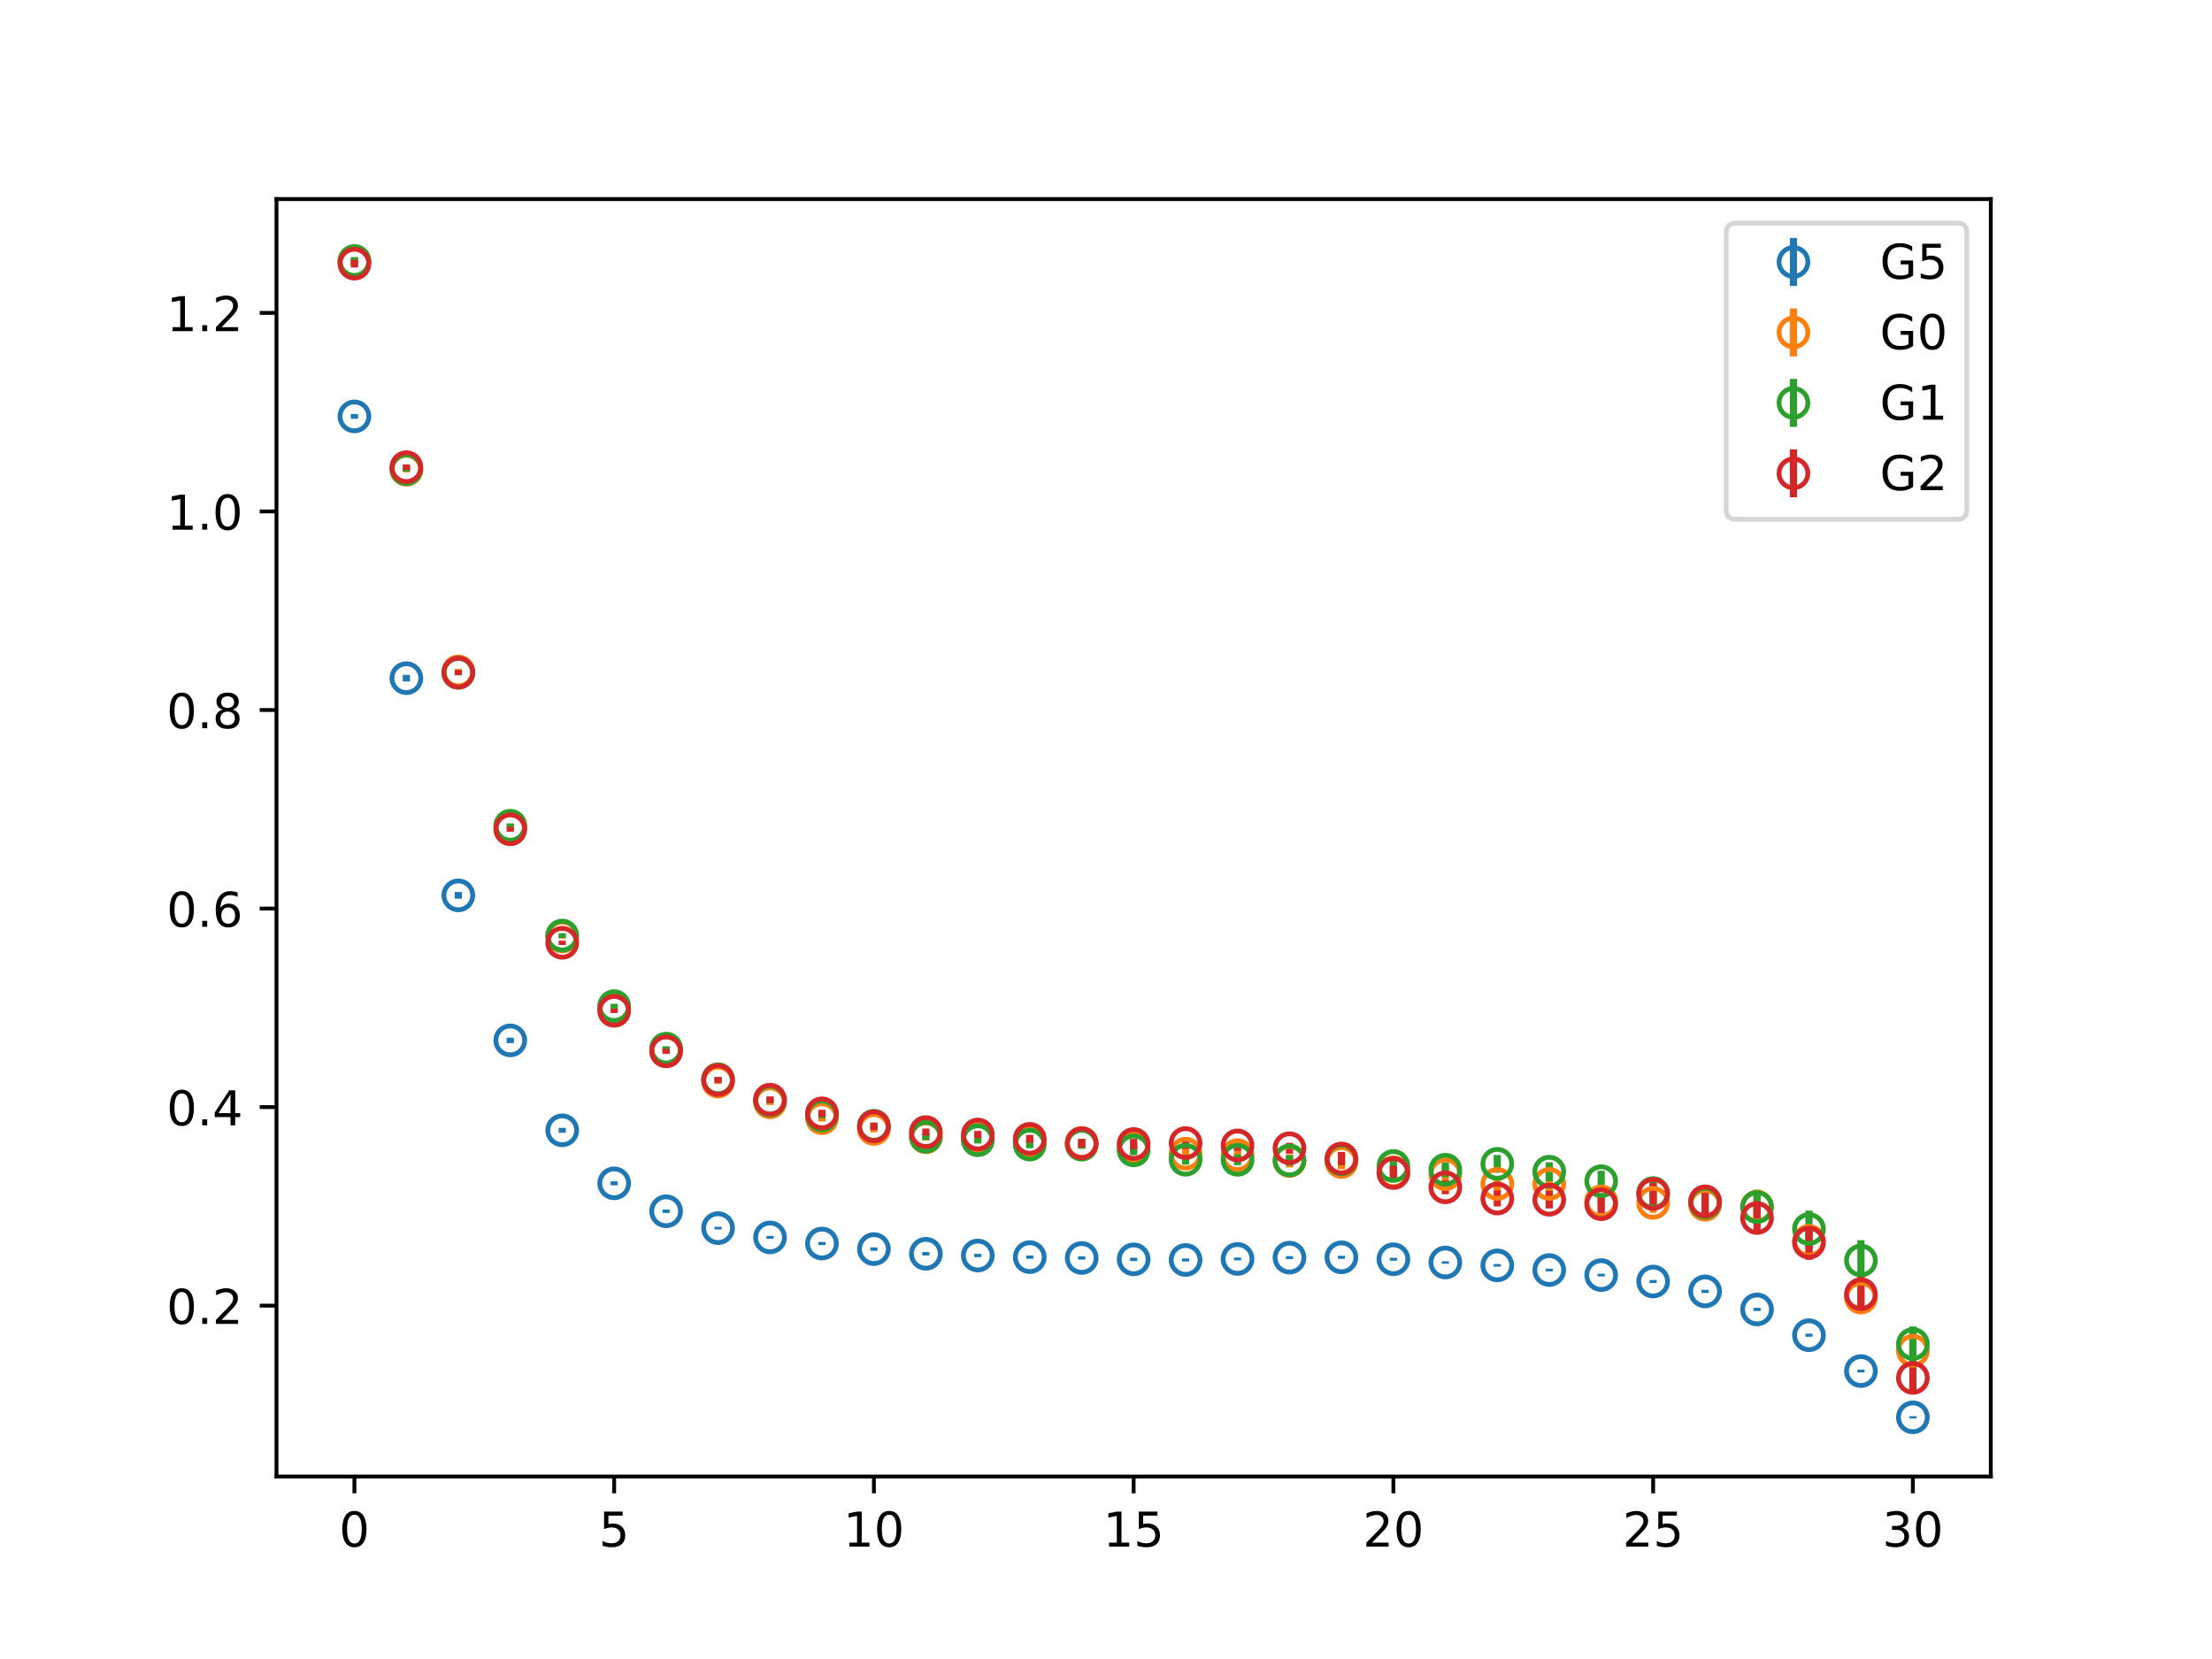 <?xml version="1.0" encoding="utf-8" standalone="no"?>
<!DOCTYPE svg PUBLIC "-//W3C//DTD SVG 1.1//EN"
  "http://www.w3.org/Graphics/SVG/1.1/DTD/svg11.dtd">
<!-- Created with matplotlib (https://matplotlib.org/) -->
<svg height="345.6pt" version="1.1" viewBox="0 0 460.8 345.6" width="460.8pt" xmlns="http://www.w3.org/2000/svg" xmlns:xlink="http://www.w3.org/1999/xlink">
 <defs>
  <style type="text/css">
*{stroke-linecap:butt;stroke-linejoin:round;}
  </style>
 </defs>
 <g id="figure_1">
  <g id="patch_1">
   <path d="M 0 345.6 
L 460.8 345.6 
L 460.8 0 
L 0 0 
z
" style="fill:#ffffff;"/>
  </g>
  <g id="axes_1">
   <g id="patch_2">
    <path d="M 57.6 307.584 
L 414.72 307.584 
L 414.72 41.472 
L 57.6 41.472 
z
" style="fill:#ffffff;"/>
   </g>
   <g id="matplotlib.axis_1">
    <g id="xtick_1">
     <g id="line2d_1">
      <defs>
       <path d="M 0 0 
L 0 3.5 
" id="m96cd802b34" style="stroke:#000000;stroke-width:0.8;"/>
      </defs>
      <g>
       <use style="stroke:#000000;stroke-width:0.8;" x="73.833" xlink:href="#m96cd802b34" y="307.584"/>
      </g>
     </g>
     <g id="text_1">
      <!-- 0 -->
      <defs>
       <path d="M 31.781 66.406 
Q 24.172 66.406 20.328 58.906 
Q 16.5 51.422 16.5 36.375 
Q 16.5 21.391 20.328 13.891 
Q 24.172 6.391 31.781 6.391 
Q 39.453 6.391 43.281 13.891 
Q 47.125 21.391 47.125 36.375 
Q 47.125 51.422 43.281 58.906 
Q 39.453 66.406 31.781 66.406 
z
M 31.781 74.219 
Q 44.047 74.219 50.516 64.516 
Q 56.984 54.828 56.984 36.375 
Q 56.984 17.969 50.516 8.266 
Q 44.047 -1.422 31.781 -1.422 
Q 19.531 -1.422 13.062 8.266 
Q 6.594 17.969 6.594 36.375 
Q 6.594 54.828 13.062 64.516 
Q 19.531 74.219 31.781 74.219 
z
" id="DejaVuSans-48"/>
      </defs>
      <g transform="translate(70.651 322.182)scale(0.1 -0.1)">
       <use xlink:href="#DejaVuSans-48"/>
      </g>
     </g>
    </g>
    <g id="xtick_2">
     <g id="line2d_2">
      <g>
       <use style="stroke:#000000;stroke-width:0.8;" x="127.942" xlink:href="#m96cd802b34" y="307.584"/>
      </g>
     </g>
     <g id="text_2">
      <!-- 5 -->
      <defs>
       <path d="M 10.797 72.906 
L 49.516 72.906 
L 49.516 64.594 
L 19.828 64.594 
L 19.828 46.734 
Q 21.969 47.469 24.109 47.828 
Q 26.266 48.188 28.422 48.188 
Q 40.625 48.188 47.75 41.5 
Q 54.891 34.812 54.891 23.391 
Q 54.891 11.625 47.562 5.094 
Q 40.234 -1.422 26.906 -1.422 
Q 22.312 -1.422 17.547 -0.641 
Q 12.797 0.141 7.719 1.703 
L 7.719 11.625 
Q 12.109 9.234 16.797 8.062 
Q 21.484 6.891 26.703 6.891 
Q 35.156 6.891 40.078 11.328 
Q 45.016 15.766 45.016 23.391 
Q 45.016 31 40.078 35.438 
Q 35.156 39.891 26.703 39.891 
Q 22.75 39.891 18.812 39.016 
Q 14.891 38.141 10.797 36.281 
z
" id="DejaVuSans-53"/>
      </defs>
      <g transform="translate(124.761 322.182)scale(0.1 -0.1)">
       <use xlink:href="#DejaVuSans-53"/>
      </g>
     </g>
    </g>
    <g id="xtick_3">
     <g id="line2d_3">
      <g>
       <use style="stroke:#000000;stroke-width:0.8;" x="182.051" xlink:href="#m96cd802b34" y="307.584"/>
      </g>
     </g>
     <g id="text_3">
      <!-- 10 -->
      <defs>
       <path d="M 12.406 8.297 
L 28.516 8.297 
L 28.516 63.922 
L 10.984 60.406 
L 10.984 69.391 
L 28.422 72.906 
L 38.281 72.906 
L 38.281 8.297 
L 54.391 8.297 
L 54.391 0 
L 12.406 0 
z
" id="DejaVuSans-49"/>
      </defs>
      <g transform="translate(175.688 322.182)scale(0.1 -0.1)">
       <use xlink:href="#DejaVuSans-49"/>
       <use x="63.623" xlink:href="#DejaVuSans-48"/>
      </g>
     </g>
    </g>
    <g id="xtick_4">
     <g id="line2d_4">
      <g>
       <use style="stroke:#000000;stroke-width:0.8;" x="236.16" xlink:href="#m96cd802b34" y="307.584"/>
      </g>
     </g>
     <g id="text_4">
      <!-- 15 -->
      <g transform="translate(229.798 322.182)scale(0.1 -0.1)">
       <use xlink:href="#DejaVuSans-49"/>
       <use x="63.623" xlink:href="#DejaVuSans-53"/>
      </g>
     </g>
    </g>
    <g id="xtick_5">
     <g id="line2d_5">
      <g>
       <use style="stroke:#000000;stroke-width:0.8;" x="290.269" xlink:href="#m96cd802b34" y="307.584"/>
      </g>
     </g>
     <g id="text_5">
      <!-- 20 -->
      <defs>
       <path d="M 19.188 8.297 
L 53.609 8.297 
L 53.609 0 
L 7.328 0 
L 7.328 8.297 
Q 12.938 14.109 22.625 23.891 
Q 32.328 33.688 34.812 36.531 
Q 39.547 41.844 41.422 45.531 
Q 43.312 49.219 43.312 52.781 
Q 43.312 58.594 39.234 62.25 
Q 35.156 65.922 28.609 65.922 
Q 23.969 65.922 18.812 64.312 
Q 13.672 62.703 7.812 59.422 
L 7.812 69.391 
Q 13.766 71.781 18.938 73 
Q 24.125 74.219 28.422 74.219 
Q 39.75 74.219 46.484 68.547 
Q 53.219 62.891 53.219 53.422 
Q 53.219 48.922 51.531 44.891 
Q 49.859 40.875 45.406 35.406 
Q 44.188 33.984 37.641 27.219 
Q 31.109 20.453 19.188 8.297 
z
" id="DejaVuSans-50"/>
      </defs>
      <g transform="translate(283.907 322.182)scale(0.1 -0.1)">
       <use xlink:href="#DejaVuSans-50"/>
       <use x="63.623" xlink:href="#DejaVuSans-48"/>
      </g>
     </g>
    </g>
    <g id="xtick_6">
     <g id="line2d_6">
      <g>
       <use style="stroke:#000000;stroke-width:0.8;" x="344.378" xlink:href="#m96cd802b34" y="307.584"/>
      </g>
     </g>
     <g id="text_6">
      <!-- 25 -->
      <g transform="translate(338.016 322.182)scale(0.1 -0.1)">
       <use xlink:href="#DejaVuSans-50"/>
       <use x="63.623" xlink:href="#DejaVuSans-53"/>
      </g>
     </g>
    </g>
    <g id="xtick_7">
     <g id="line2d_7">
      <g>
       <use style="stroke:#000000;stroke-width:0.8;" x="398.487" xlink:href="#m96cd802b34" y="307.584"/>
      </g>
     </g>
     <g id="text_7">
      <!-- 30 -->
      <defs>
       <path d="M 40.578 39.312 
Q 47.656 37.797 51.625 33 
Q 55.609 28.219 55.609 21.188 
Q 55.609 10.406 48.188 4.484 
Q 40.766 -1.422 27.094 -1.422 
Q 22.516 -1.422 17.656 -0.516 
Q 12.797 0.391 7.625 2.203 
L 7.625 11.719 
Q 11.719 9.328 16.594 8.109 
Q 21.484 6.891 26.812 6.891 
Q 36.078 6.891 40.938 10.547 
Q 45.797 14.203 45.797 21.188 
Q 45.797 27.641 41.281 31.266 
Q 36.766 34.906 28.719 34.906 
L 20.219 34.906 
L 20.219 43.016 
L 29.109 43.016 
Q 36.375 43.016 40.234 45.922 
Q 44.094 48.828 44.094 54.297 
Q 44.094 59.906 40.109 62.906 
Q 36.141 65.922 28.719 65.922 
Q 24.656 65.922 20.016 65.031 
Q 15.375 64.156 9.812 62.312 
L 9.812 71.094 
Q 15.438 72.656 20.344 73.438 
Q 25.25 74.219 29.594 74.219 
Q 40.828 74.219 47.359 69.109 
Q 53.906 64.016 53.906 55.328 
Q 53.906 49.266 50.438 45.094 
Q 46.969 40.922 40.578 39.312 
z
" id="DejaVuSans-51"/>
      </defs>
      <g transform="translate(392.125 322.182)scale(0.1 -0.1)">
       <use xlink:href="#DejaVuSans-51"/>
       <use x="63.623" xlink:href="#DejaVuSans-48"/>
      </g>
     </g>
    </g>
   </g>
   <g id="matplotlib.axis_2">
    <g id="ytick_1">
     <g id="line2d_8">
      <defs>
       <path d="M 0 0 
L -3.5 0 
" id="m913013cd63" style="stroke:#000000;stroke-width:0.8;"/>
      </defs>
      <g>
       <use style="stroke:#000000;stroke-width:0.8;" x="57.6" xlink:href="#m913013cd63" y="271.987"/>
      </g>
     </g>
     <g id="text_8">
      <!-- 0.2 -->
      <defs>
       <path d="M 10.688 12.406 
L 21 12.406 
L 21 0 
L 10.688 0 
z
" id="DejaVuSans-46"/>
      </defs>
      <g transform="translate(34.697 275.786)scale(0.1 -0.1)">
       <use xlink:href="#DejaVuSans-48"/>
       <use x="63.623" xlink:href="#DejaVuSans-46"/>
       <use x="95.41" xlink:href="#DejaVuSans-50"/>
      </g>
     </g>
    </g>
    <g id="ytick_2">
     <g id="line2d_9">
      <g>
       <use style="stroke:#000000;stroke-width:0.8;" x="57.6" xlink:href="#m913013cd63" y="230.626"/>
      </g>
     </g>
     <g id="text_9">
      <!-- 0.4 -->
      <defs>
       <path d="M 37.797 64.312 
L 12.891 25.391 
L 37.797 25.391 
z
M 35.203 72.906 
L 47.609 72.906 
L 47.609 25.391 
L 58.016 25.391 
L 58.016 17.188 
L 47.609 17.188 
L 47.609 0 
L 37.797 0 
L 37.797 17.188 
L 4.891 17.188 
L 4.891 26.703 
z
" id="DejaVuSans-52"/>
      </defs>
      <g transform="translate(34.697 234.425)scale(0.1 -0.1)">
       <use xlink:href="#DejaVuSans-48"/>
       <use x="63.623" xlink:href="#DejaVuSans-46"/>
       <use x="95.41" xlink:href="#DejaVuSans-52"/>
      </g>
     </g>
    </g>
    <g id="ytick_3">
     <g id="line2d_10">
      <g>
       <use style="stroke:#000000;stroke-width:0.8;" x="57.6" xlink:href="#m913013cd63" y="189.265"/>
      </g>
     </g>
     <g id="text_10">
      <!-- 0.6 -->
      <defs>
       <path d="M 33.016 40.375 
Q 26.375 40.375 22.484 35.828 
Q 18.609 31.297 18.609 23.391 
Q 18.609 15.531 22.484 10.953 
Q 26.375 6.391 33.016 6.391 
Q 39.656 6.391 43.531 10.953 
Q 47.406 15.531 47.406 23.391 
Q 47.406 31.297 43.531 35.828 
Q 39.656 40.375 33.016 40.375 
z
M 52.594 71.297 
L 52.594 62.312 
Q 48.875 64.062 45.094 64.984 
Q 41.312 65.922 37.594 65.922 
Q 27.828 65.922 22.672 59.328 
Q 17.531 52.734 16.797 39.406 
Q 19.672 43.656 24.016 45.922 
Q 28.375 48.188 33.594 48.188 
Q 44.578 48.188 50.953 41.516 
Q 57.328 34.859 57.328 23.391 
Q 57.328 12.156 50.688 5.359 
Q 44.047 -1.422 33.016 -1.422 
Q 20.359 -1.422 13.672 8.266 
Q 6.984 17.969 6.984 36.375 
Q 6.984 53.656 15.188 63.938 
Q 23.391 74.219 37.203 74.219 
Q 40.922 74.219 44.703 73.484 
Q 48.484 72.75 52.594 71.297 
z
" id="DejaVuSans-54"/>
      </defs>
      <g transform="translate(34.697 193.065)scale(0.1 -0.1)">
       <use xlink:href="#DejaVuSans-48"/>
       <use x="63.623" xlink:href="#DejaVuSans-46"/>
       <use x="95.41" xlink:href="#DejaVuSans-54"/>
      </g>
     </g>
    </g>
    <g id="ytick_4">
     <g id="line2d_11">
      <g>
       <use style="stroke:#000000;stroke-width:0.8;" x="57.6" xlink:href="#m913013cd63" y="147.905"/>
      </g>
     </g>
     <g id="text_11">
      <!-- 0.8 -->
      <defs>
       <path d="M 31.781 34.625 
Q 24.75 34.625 20.719 30.859 
Q 16.703 27.094 16.703 20.516 
Q 16.703 13.922 20.719 10.156 
Q 24.75 6.391 31.781 6.391 
Q 38.812 6.391 42.859 10.172 
Q 46.922 13.969 46.922 20.516 
Q 46.922 27.094 42.891 30.859 
Q 38.875 34.625 31.781 34.625 
z
M 21.922 38.812 
Q 15.578 40.375 12.031 44.719 
Q 8.5 49.078 8.5 55.328 
Q 8.5 64.062 14.719 69.141 
Q 20.953 74.219 31.781 74.219 
Q 42.672 74.219 48.875 69.141 
Q 55.078 64.062 55.078 55.328 
Q 55.078 49.078 51.531 44.719 
Q 48 40.375 41.703 38.812 
Q 48.828 37.156 52.797 32.312 
Q 56.781 27.484 56.781 20.516 
Q 56.781 9.906 50.312 4.234 
Q 43.844 -1.422 31.781 -1.422 
Q 19.734 -1.422 13.25 4.234 
Q 6.781 9.906 6.781 20.516 
Q 6.781 27.484 10.781 32.312 
Q 14.797 37.156 21.922 38.812 
z
M 18.312 54.391 
Q 18.312 48.734 21.844 45.562 
Q 25.391 42.391 31.781 42.391 
Q 38.141 42.391 41.719 45.562 
Q 45.312 48.734 45.312 54.391 
Q 45.312 60.062 41.719 63.234 
Q 38.141 66.406 31.781 66.406 
Q 25.391 66.406 21.844 63.234 
Q 18.312 60.062 18.312 54.391 
z
" id="DejaVuSans-56"/>
      </defs>
      <g transform="translate(34.697 151.704)scale(0.1 -0.1)">
       <use xlink:href="#DejaVuSans-48"/>
       <use x="63.623" xlink:href="#DejaVuSans-46"/>
       <use x="95.41" xlink:href="#DejaVuSans-56"/>
      </g>
     </g>
    </g>
    <g id="ytick_5">
     <g id="line2d_12">
      <g>
       <use style="stroke:#000000;stroke-width:0.8;" x="57.6" xlink:href="#m913013cd63" y="106.544"/>
      </g>
     </g>
     <g id="text_12">
      <!-- 1.0 -->
      <g transform="translate(34.697 110.343)scale(0.1 -0.1)">
       <use xlink:href="#DejaVuSans-49"/>
       <use x="63.623" xlink:href="#DejaVuSans-46"/>
       <use x="95.41" xlink:href="#DejaVuSans-48"/>
      </g>
     </g>
    </g>
    <g id="ytick_6">
     <g id="line2d_13">
      <g>
       <use style="stroke:#000000;stroke-width:0.8;" x="57.6" xlink:href="#m913013cd63" y="65.183"/>
      </g>
     </g>
     <g id="text_13">
      <!-- 1.2 -->
      <g transform="translate(34.697 68.983)scale(0.1 -0.1)">
       <use xlink:href="#DejaVuSans-49"/>
       <use x="63.623" xlink:href="#DejaVuSans-46"/>
       <use x="95.41" xlink:href="#DejaVuSans-50"/>
      </g>
     </g>
    </g>
   </g>
   <g id="LineCollection_1">
    <path clip-path="url(#p42cd52c7f5)" d="M 73.833 87.249 
L 73.833 86.234 
" style="fill:none;stroke:#1f77b4;stroke-width:1.5;"/>
    <path clip-path="url(#p42cd52c7f5)" d="M 84.655 141.96 
L 84.655 140.59 
" style="fill:none;stroke:#1f77b4;stroke-width:1.5;"/>
    <path clip-path="url(#p42cd52c7f5)" d="M 95.476 187.214 
L 95.476 185.825 
" style="fill:none;stroke:#1f77b4;stroke-width:1.5;"/>
    <path clip-path="url(#p42cd52c7f5)" d="M 106.298 217.3 
L 106.298 216.16 
" style="fill:none;stroke:#1f77b4;stroke-width:1.5;"/>
    <path clip-path="url(#p42cd52c7f5)" d="M 117.12 235.976 
L 117.12 234.954 
" style="fill:none;stroke:#1f77b4;stroke-width:1.5;"/>
    <path clip-path="url(#p42cd52c7f5)" d="M 127.942 246.918 
L 127.942 246.095 
" style="fill:none;stroke:#1f77b4;stroke-width:1.5;"/>
    <path clip-path="url(#p42cd52c7f5)" d="M 138.764 252.673 
L 138.764 251.978 
" style="fill:none;stroke:#1f77b4;stroke-width:1.5;"/>
    <path clip-path="url(#p42cd52c7f5)" d="M 149.585 256.122 
L 149.585 255.566 
" style="fill:none;stroke:#1f77b4;stroke-width:1.5;"/>
    <path clip-path="url(#p42cd52c7f5)" d="M 160.407 258.067 
L 160.407 257.474 
" style="fill:none;stroke:#1f77b4;stroke-width:1.5;"/>
    <path clip-path="url(#p42cd52c7f5)" d="M 171.229 259.378 
L 171.229 258.726 
" style="fill:none;stroke:#1f77b4;stroke-width:1.5;"/>
    <path clip-path="url(#p42cd52c7f5)" d="M 182.051 260.563 
L 182.051 259.854 
" style="fill:none;stroke:#1f77b4;stroke-width:1.5;"/>
    <path clip-path="url(#p42cd52c7f5)" d="M 192.873 261.538 
L 192.873 260.826 
" style="fill:none;stroke:#1f77b4;stroke-width:1.5;"/>
    <path clip-path="url(#p42cd52c7f5)" d="M 203.695 261.882 
L 203.695 261.209 
" style="fill:none;stroke:#1f77b4;stroke-width:1.5;"/>
    <path clip-path="url(#p42cd52c7f5)" d="M 214.516 262.229 
L 214.516 261.544 
" style="fill:none;stroke:#1f77b4;stroke-width:1.5;"/>
    <path clip-path="url(#p42cd52c7f5)" d="M 225.338 262.402 
L 225.338 261.716 
" style="fill:none;stroke:#1f77b4;stroke-width:1.5;"/>
    <path clip-path="url(#p42cd52c7f5)" d="M 236.16 262.689 
L 236.16 262.003 
" style="fill:none;stroke:#1f77b4;stroke-width:1.5;"/>
    <path clip-path="url(#p42cd52c7f5)" d="M 246.982 262.791 
L 246.982 262.153 
" style="fill:none;stroke:#1f77b4;stroke-width:1.5;"/>
    <path clip-path="url(#p42cd52c7f5)" d="M 257.804 262.553 
L 257.804 261.96 
" style="fill:none;stroke:#1f77b4;stroke-width:1.5;"/>
    <path clip-path="url(#p42cd52c7f5)" d="M 268.625 262.299 
L 268.625 261.671 
" style="fill:none;stroke:#1f77b4;stroke-width:1.5;"/>
    <path clip-path="url(#p42cd52c7f5)" d="M 279.447 262.241 
L 279.447 261.604 
" style="fill:none;stroke:#1f77b4;stroke-width:1.5;"/>
    <path clip-path="url(#p42cd52c7f5)" d="M 290.269 262.623 
L 290.269 262.034 
" style="fill:none;stroke:#1f77b4;stroke-width:1.5;"/>
    <path clip-path="url(#p42cd52c7f5)" d="M 301.091 263.255 
L 301.091 262.736 
" style="fill:none;stroke:#1f77b4;stroke-width:1.5;"/>
    <path clip-path="url(#p42cd52c7f5)" d="M 311.913 263.862 
L 311.913 263.332 
" style="fill:none;stroke:#1f77b4;stroke-width:1.5;"/>
    <path clip-path="url(#p42cd52c7f5)" d="M 322.735 264.839 
L 322.735 264.297 
" style="fill:none;stroke:#1f77b4;stroke-width:1.5;"/>
    <path clip-path="url(#p42cd52c7f5)" d="M 333.556 265.908 
L 333.556 265.341 
" style="fill:none;stroke:#1f77b4;stroke-width:1.5;"/>
    <path clip-path="url(#p42cd52c7f5)" d="M 344.378 267.279 
L 344.378 266.653 
" style="fill:none;stroke:#1f77b4;stroke-width:1.5;"/>
    <path clip-path="url(#p42cd52c7f5)" d="M 355.2 269.357 
L 355.2 268.684 
" style="fill:none;stroke:#1f77b4;stroke-width:1.5;"/>
    <path clip-path="url(#p42cd52c7f5)" d="M 366.022 273.1 
L 366.022 272.455 
" style="fill:none;stroke:#1f77b4;stroke-width:1.5;"/>
    <path clip-path="url(#p42cd52c7f5)" d="M 376.844 278.47 
L 376.844 277.835 
" style="fill:none;stroke:#1f77b4;stroke-width:1.5;"/>
    <path clip-path="url(#p42cd52c7f5)" d="M 387.665 285.908 
L 387.665 285.32 
" style="fill:none;stroke:#1f77b4;stroke-width:1.5;"/>
    <path clip-path="url(#p42cd52c7f5)" d="M 398.487 295.488 
L 398.487 295.022 
" style="fill:none;stroke:#1f77b4;stroke-width:1.5;"/>
   </g>
   <g id="LineCollection_2">
    <path clip-path="url(#p42cd52c7f5)" d="M 73.833 55.259 
L 73.833 53.62 
" style="fill:none;stroke:#ff7f0e;stroke-width:1.5;"/>
    <path clip-path="url(#p42cd52c7f5)" d="M 84.655 98.401 
L 84.655 97.303 
" style="fill:none;stroke:#ff7f0e;stroke-width:1.5;"/>
    <path clip-path="url(#p42cd52c7f5)" d="M 95.476 140.405 
L 95.476 139.353 
" style="fill:none;stroke:#ff7f0e;stroke-width:1.5;"/>
    <path clip-path="url(#p42cd52c7f5)" d="M 106.298 172.651 
L 106.298 171.624 
" style="fill:none;stroke:#ff7f0e;stroke-width:1.5;"/>
    <path clip-path="url(#p42cd52c7f5)" d="M 117.12 195.528 
L 117.12 194.631 
" style="fill:none;stroke:#ff7f0e;stroke-width:1.5;"/>
    <path clip-path="url(#p42cd52c7f5)" d="M 127.942 210.422 
L 127.942 209.426 
" style="fill:none;stroke:#ff7f0e;stroke-width:1.5;"/>
    <path clip-path="url(#p42cd52c7f5)" d="M 138.764 219.241 
L 138.764 218.269 
" style="fill:none;stroke:#ff7f0e;stroke-width:1.5;"/>
    <path clip-path="url(#p42cd52c7f5)" d="M 149.585 225.81 
L 149.585 224.799 
" style="fill:none;stroke:#ff7f0e;stroke-width:1.5;"/>
    <path clip-path="url(#p42cd52c7f5)" d="M 160.407 230.195 
L 160.407 229.066 
" style="fill:none;stroke:#ff7f0e;stroke-width:1.5;"/>
    <path clip-path="url(#p42cd52c7f5)" d="M 171.229 233.628 
L 171.229 232.247 
" style="fill:none;stroke:#ff7f0e;stroke-width:1.5;"/>
    <path clip-path="url(#p42cd52c7f5)" d="M 182.051 235.876 
L 182.051 234.492 
" style="fill:none;stroke:#ff7f0e;stroke-width:1.5;"/>
    <path clip-path="url(#p42cd52c7f5)" d="M 192.873 237.589 
L 192.873 236.247 
" style="fill:none;stroke:#ff7f0e;stroke-width:1.5;"/>
    <path clip-path="url(#p42cd52c7f5)" d="M 203.695 237.851 
L 203.695 236.428 
" style="fill:none;stroke:#ff7f0e;stroke-width:1.5;"/>
    <path clip-path="url(#p42cd52c7f5)" d="M 214.516 238.646 
L 214.516 237.001 
" style="fill:none;stroke:#ff7f0e;stroke-width:1.5;"/>
    <path clip-path="url(#p42cd52c7f5)" d="M 225.338 239.006 
L 225.338 237.237 
" style="fill:none;stroke:#ff7f0e;stroke-width:1.5;"/>
    <path clip-path="url(#p42cd52c7f5)" d="M 236.16 240.018 
L 236.16 237.902 
" style="fill:none;stroke:#ff7f0e;stroke-width:1.5;"/>
    <path clip-path="url(#p42cd52c7f5)" d="M 246.982 241.469 
L 246.982 239.197 
" style="fill:none;stroke:#ff7f0e;stroke-width:1.5;"/>
    <path clip-path="url(#p42cd52c7f5)" d="M 257.804 241.916 
L 257.804 239.352 
" style="fill:none;stroke:#ff7f0e;stroke-width:1.5;"/>
    <path clip-path="url(#p42cd52c7f5)" d="M 268.625 243.205 
L 268.625 240.481 
" style="fill:none;stroke:#ff7f0e;stroke-width:1.5;"/>
    <path clip-path="url(#p42cd52c7f5)" d="M 279.447 243.572 
L 279.447 240.565 
" style="fill:none;stroke:#ff7f0e;stroke-width:1.5;"/>
    <path clip-path="url(#p42cd52c7f5)" d="M 290.269 245.762 
L 290.269 242.646 
" style="fill:none;stroke:#ff7f0e;stroke-width:1.5;"/>
    <path clip-path="url(#p42cd52c7f5)" d="M 301.091 246.317 
L 301.091 242.903 
" style="fill:none;stroke:#ff7f0e;stroke-width:1.5;"/>
    <path clip-path="url(#p42cd52c7f5)" d="M 311.913 248.318 
L 311.913 244.954 
" style="fill:none;stroke:#ff7f0e;stroke-width:1.5;"/>
    <path clip-path="url(#p42cd52c7f5)" d="M 322.735 248.404 
L 322.735 244.857 
" style="fill:none;stroke:#ff7f0e;stroke-width:1.5;"/>
    <path clip-path="url(#p42cd52c7f5)" d="M 333.556 252.018 
L 333.556 248.514 
" style="fill:none;stroke:#ff7f0e;stroke-width:1.5;"/>
    <path clip-path="url(#p42cd52c7f5)" d="M 344.378 252.641 
L 344.378 248.52 
" style="fill:none;stroke:#ff7f0e;stroke-width:1.5;"/>
    <path clip-path="url(#p42cd52c7f5)" d="M 355.2 253.326 
L 355.2 248.625 
" style="fill:none;stroke:#ff7f0e;stroke-width:1.5;"/>
    <path clip-path="url(#p42cd52c7f5)" d="M 366.022 254.124 
L 366.022 248.585 
" style="fill:none;stroke:#ff7f0e;stroke-width:1.5;"/>
    <path clip-path="url(#p42cd52c7f5)" d="M 376.844 261.575 
L 376.844 255.409 
" style="fill:none;stroke:#ff7f0e;stroke-width:1.5;"/>
    <path clip-path="url(#p42cd52c7f5)" d="M 387.665 273.666 
L 387.665 266.951 
" style="fill:none;stroke:#ff7f0e;stroke-width:1.5;"/>
    <path clip-path="url(#p42cd52c7f5)" d="M 398.487 284.629 
L 398.487 278.132 
" style="fill:none;stroke:#ff7f0e;stroke-width:1.5;"/>
   </g>
   <g id="LineCollection_3">
    <path clip-path="url(#p42cd52c7f5)" d="M 73.833 55.184 
L 73.833 53.568 
" style="fill:none;stroke:#2ca02c;stroke-width:1.5;"/>
    <path clip-path="url(#p42cd52c7f5)" d="M 84.655 98.229 
L 84.655 97.223 
" style="fill:none;stroke:#2ca02c;stroke-width:1.5;"/>
    <path clip-path="url(#p42cd52c7f5)" d="M 95.476 140.688 
L 95.476 139.654 
" style="fill:none;stroke:#2ca02c;stroke-width:1.5;"/>
    <path clip-path="url(#p42cd52c7f5)" d="M 106.298 172.509 
L 106.298 171.533 
" style="fill:none;stroke:#2ca02c;stroke-width:1.5;"/>
    <path clip-path="url(#p42cd52c7f5)" d="M 117.12 195.382 
L 117.12 194.393 
" style="fill:none;stroke:#2ca02c;stroke-width:1.5;"/>
    <path clip-path="url(#p42cd52c7f5)" d="M 127.942 210.073 
L 127.942 209.109 
" style="fill:none;stroke:#2ca02c;stroke-width:1.5;"/>
    <path clip-path="url(#p42cd52c7f5)" d="M 138.764 218.937 
L 138.764 217.949 
" style="fill:none;stroke:#2ca02c;stroke-width:1.5;"/>
    <path clip-path="url(#p42cd52c7f5)" d="M 149.585 225.319 
L 149.585 224.335 
" style="fill:none;stroke:#2ca02c;stroke-width:1.5;"/>
    <path clip-path="url(#p42cd52c7f5)" d="M 160.407 229.804 
L 160.407 228.697 
" style="fill:none;stroke:#2ca02c;stroke-width:1.5;"/>
    <path clip-path="url(#p42cd52c7f5)" d="M 171.229 232.944 
L 171.229 231.763 
" style="fill:none;stroke:#2ca02c;stroke-width:1.5;"/>
    <path clip-path="url(#p42cd52c7f5)" d="M 182.051 235.187 
L 182.051 233.864 
" style="fill:none;stroke:#2ca02c;stroke-width:1.5;"/>
    <path clip-path="url(#p42cd52c7f5)" d="M 192.873 237.471 
L 192.873 236.144 
" style="fill:none;stroke:#2ca02c;stroke-width:1.5;"/>
    <path clip-path="url(#p42cd52c7f5)" d="M 203.695 238.205 
L 203.695 236.852 
" style="fill:none;stroke:#2ca02c;stroke-width:1.5;"/>
    <path clip-path="url(#p42cd52c7f5)" d="M 214.516 239.2 
L 214.516 237.68 
" style="fill:none;stroke:#2ca02c;stroke-width:1.5;"/>
    <path clip-path="url(#p42cd52c7f5)" d="M 225.338 239.326 
L 225.338 237.583 
" style="fill:none;stroke:#2ca02c;stroke-width:1.5;"/>
    <path clip-path="url(#p42cd52c7f5)" d="M 236.16 240.652 
L 236.16 238.628 
" style="fill:none;stroke:#2ca02c;stroke-width:1.5;"/>
    <path clip-path="url(#p42cd52c7f5)" d="M 246.982 242.613 
L 246.982 240.57 
" style="fill:none;stroke:#2ca02c;stroke-width:1.5;"/>
    <path clip-path="url(#p42cd52c7f5)" d="M 257.804 242.721 
L 257.804 240.492 
" style="fill:none;stroke:#2ca02c;stroke-width:1.5;"/>
    <path clip-path="url(#p42cd52c7f5)" d="M 268.625 242.834 
L 268.625 240.658 
" style="fill:none;stroke:#2ca02c;stroke-width:1.5;"/>
    <path clip-path="url(#p42cd52c7f5)" d="M 279.447 242.756 
L 279.447 240.291 
" style="fill:none;stroke:#2ca02c;stroke-width:1.5;"/>
    <path clip-path="url(#p42cd52c7f5)" d="M 290.269 244.224 
L 290.269 241.559 
" style="fill:none;stroke:#2ca02c;stroke-width:1.5;"/>
    <path clip-path="url(#p42cd52c7f5)" d="M 301.091 245.23 
L 301.091 242.118 
" style="fill:none;stroke:#2ca02c;stroke-width:1.5;"/>
    <path clip-path="url(#p42cd52c7f5)" d="M 311.913 244.298 
L 311.913 240.593 
" style="fill:none;stroke:#2ca02c;stroke-width:1.5;"/>
    <path clip-path="url(#p42cd52c7f5)" d="M 322.735 246.061 
L 322.735 242.108 
" style="fill:none;stroke:#2ca02c;stroke-width:1.5;"/>
    <path clip-path="url(#p42cd52c7f5)" d="M 333.556 248.241 
L 333.556 243.889 
" style="fill:none;stroke:#2ca02c;stroke-width:1.5;"/>
    <path clip-path="url(#p42cd52c7f5)" d="M 344.378 251.01 
L 344.378 246.069 
" style="fill:none;stroke:#2ca02c;stroke-width:1.5;"/>
    <path clip-path="url(#p42cd52c7f5)" d="M 355.2 253.471 
L 355.2 247.539 
" style="fill:none;stroke:#2ca02c;stroke-width:1.5;"/>
    <path clip-path="url(#p42cd52c7f5)" d="M 366.022 255.063 
L 366.022 247.841 
" style="fill:none;stroke:#2ca02c;stroke-width:1.5;"/>
    <path clip-path="url(#p42cd52c7f5)" d="M 376.844 259.863 
L 376.844 252.185 
" style="fill:none;stroke:#2ca02c;stroke-width:1.5;"/>
    <path clip-path="url(#p42cd52c7f5)" d="M 387.665 266.807 
L 387.665 258.352 
" style="fill:none;stroke:#2ca02c;stroke-width:1.5;"/>
    <path clip-path="url(#p42cd52c7f5)" d="M 398.487 283.644 
L 398.487 276.316 
" style="fill:none;stroke:#2ca02c;stroke-width:1.5;"/>
   </g>
   <g id="LineCollection_4">
    <path clip-path="url(#p42cd52c7f5)" d="M 73.833 55.724 
L 73.833 54.124 
" style="fill:none;stroke:#d62728;stroke-width:1.5;"/>
    <path clip-path="url(#p42cd52c7f5)" d="M 84.655 97.9 
L 84.655 96.739 
" style="fill:none;stroke:#d62728;stroke-width:1.5;"/>
    <path clip-path="url(#p42cd52c7f5)" d="M 95.476 140.63 
L 95.476 139.587 
" style="fill:none;stroke:#d62728;stroke-width:1.5;"/>
    <path clip-path="url(#p42cd52c7f5)" d="M 106.298 173.276 
L 106.298 172.242 
" style="fill:none;stroke:#d62728;stroke-width:1.5;"/>
    <path clip-path="url(#p42cd52c7f5)" d="M 117.12 196.849 
L 117.12 195.954 
" style="fill:none;stroke:#d62728;stroke-width:1.5;"/>
    <path clip-path="url(#p42cd52c7f5)" d="M 127.942 211.03 
L 127.942 210.108 
" style="fill:none;stroke:#d62728;stroke-width:1.5;"/>
    <path clip-path="url(#p42cd52c7f5)" d="M 138.764 219.551 
L 138.764 218.477 
" style="fill:none;stroke:#d62728;stroke-width:1.5;"/>
    <path clip-path="url(#p42cd52c7f5)" d="M 149.585 225.571 
L 149.585 224.369 
" style="fill:none;stroke:#d62728;stroke-width:1.5;"/>
    <path clip-path="url(#p42cd52c7f5)" d="M 160.407 229.747 
L 160.407 228.402 
" style="fill:none;stroke:#d62728;stroke-width:1.5;"/>
    <path clip-path="url(#p42cd52c7f5)" d="M 171.229 232.671 
L 171.229 231.19 
" style="fill:none;stroke:#d62728;stroke-width:1.5;"/>
    <path clip-path="url(#p42cd52c7f5)" d="M 182.051 235.406 
L 182.051 233.85 
" style="fill:none;stroke:#d62728;stroke-width:1.5;"/>
    <path clip-path="url(#p42cd52c7f5)" d="M 192.873 236.575 
L 192.873 235.088 
" style="fill:none;stroke:#d62728;stroke-width:1.5;"/>
    <path clip-path="url(#p42cd52c7f5)" d="M 203.695 237.08 
L 203.695 235.603 
" style="fill:none;stroke:#d62728;stroke-width:1.5;"/>
    <path clip-path="url(#p42cd52c7f5)" d="M 214.516 238.059 
L 214.516 236.418 
" style="fill:none;stroke:#d62728;stroke-width:1.5;"/>
    <path clip-path="url(#p42cd52c7f5)" d="M 225.338 239.05 
L 225.338 237.236 
" style="fill:none;stroke:#d62728;stroke-width:1.5;"/>
    <path clip-path="url(#p42cd52c7f5)" d="M 236.16 239.399 
L 236.16 237.238 
" style="fill:none;stroke:#d62728;stroke-width:1.5;"/>
    <path clip-path="url(#p42cd52c7f5)" d="M 246.982 239.328 
L 246.982 236.911 
" style="fill:none;stroke:#d62728;stroke-width:1.5;"/>
    <path clip-path="url(#p42cd52c7f5)" d="M 257.804 239.739 
L 257.804 237.481 
" style="fill:none;stroke:#d62728;stroke-width:1.5;"/>
    <path clip-path="url(#p42cd52c7f5)" d="M 268.625 240.324 
L 268.625 238.067 
" style="fill:none;stroke:#d62728;stroke-width:1.5;"/>
    <path clip-path="url(#p42cd52c7f5)" d="M 279.447 242.702 
L 279.447 239.974 
" style="fill:none;stroke:#d62728;stroke-width:1.5;"/>
    <path clip-path="url(#p42cd52c7f5)" d="M 290.269 245.82 
L 290.269 242.893 
" style="fill:none;stroke:#d62728;stroke-width:1.5;"/>
    <path clip-path="url(#p42cd52c7f5)" d="M 301.091 248.777 
L 301.091 245.904 
" style="fill:none;stroke:#d62728;stroke-width:1.5;"/>
    <path clip-path="url(#p42cd52c7f5)" d="M 311.913 251.327 
L 311.913 248.027 
" style="fill:none;stroke:#d62728;stroke-width:1.5;"/>
    <path clip-path="url(#p42cd52c7f5)" d="M 322.735 251.748 
L 322.735 248.091 
" style="fill:none;stroke:#d62728;stroke-width:1.5;"/>
    <path clip-path="url(#p42cd52c7f5)" d="M 333.556 252.792 
L 333.556 248.915 
" style="fill:none;stroke:#d62728;stroke-width:1.5;"/>
    <path clip-path="url(#p42cd52c7f5)" d="M 344.378 250.965 
L 344.378 246.46 
" style="fill:none;stroke:#d62728;stroke-width:1.5;"/>
    <path clip-path="url(#p42cd52c7f5)" d="M 355.2 252.888 
L 355.2 247.631 
" style="fill:none;stroke:#d62728;stroke-width:1.5;"/>
    <path clip-path="url(#p42cd52c7f5)" d="M 366.022 256.855 
L 366.022 250.61 
" style="fill:none;stroke:#d62728;stroke-width:1.5;"/>
    <path clip-path="url(#p42cd52c7f5)" d="M 376.844 262.439 
L 376.844 255.29 
" style="fill:none;stroke:#d62728;stroke-width:1.5;"/>
    <path clip-path="url(#p42cd52c7f5)" d="M 387.665 273.247 
L 387.665 265.96 
" style="fill:none;stroke:#d62728;stroke-width:1.5;"/>
    <path clip-path="url(#p42cd52c7f5)" d="M 398.487 290.094 
L 398.487 283.99 
" style="fill:none;stroke:#d62728;stroke-width:1.5;"/>
   </g>
   <g id="line2d_14">
    <defs>
     <path d="M 0 3 
C 0.796 3 1.559 2.684 2.121 2.121 
C 2.684 1.559 3 0.796 3 0 
C 3 -0.796 2.684 -1.559 2.121 -2.121 
C 1.559 -2.684 0.796 -3 0 -3 
C -0.796 -3 -1.559 -2.684 -2.121 -2.121 
C -2.684 -1.559 -3 -0.796 -3 0 
C -3 0.796 -2.684 1.559 -2.121 2.121 
C -1.559 2.684 -0.796 3 0 3 
z
" id="m3d967862b0" style="stroke:#1f77b4;"/>
    </defs>
    <g clip-path="url(#p42cd52c7f5)">
     <use style="fill-opacity:0;stroke:#1f77b4;" x="73.833" xlink:href="#m3d967862b0" y="86.741"/>
     <use style="fill-opacity:0;stroke:#1f77b4;" x="84.655" xlink:href="#m3d967862b0" y="141.275"/>
     <use style="fill-opacity:0;stroke:#1f77b4;" x="95.476" xlink:href="#m3d967862b0" y="186.52"/>
     <use style="fill-opacity:0;stroke:#1f77b4;" x="106.298" xlink:href="#m3d967862b0" y="216.73"/>
     <use style="fill-opacity:0;stroke:#1f77b4;" x="117.12" xlink:href="#m3d967862b0" y="235.465"/>
     <use style="fill-opacity:0;stroke:#1f77b4;" x="127.942" xlink:href="#m3d967862b0" y="246.506"/>
     <use style="fill-opacity:0;stroke:#1f77b4;" x="138.764" xlink:href="#m3d967862b0" y="252.325"/>
     <use style="fill-opacity:0;stroke:#1f77b4;" x="149.585" xlink:href="#m3d967862b0" y="255.844"/>
     <use style="fill-opacity:0;stroke:#1f77b4;" x="160.407" xlink:href="#m3d967862b0" y="257.771"/>
     <use style="fill-opacity:0;stroke:#1f77b4;" x="171.229" xlink:href="#m3d967862b0" y="259.052"/>
     <use style="fill-opacity:0;stroke:#1f77b4;" x="182.051" xlink:href="#m3d967862b0" y="260.208"/>
     <use style="fill-opacity:0;stroke:#1f77b4;" x="192.873" xlink:href="#m3d967862b0" y="261.182"/>
     <use style="fill-opacity:0;stroke:#1f77b4;" x="203.695" xlink:href="#m3d967862b0" y="261.546"/>
     <use style="fill-opacity:0;stroke:#1f77b4;" x="214.516" xlink:href="#m3d967862b0" y="261.887"/>
     <use style="fill-opacity:0;stroke:#1f77b4;" x="225.338" xlink:href="#m3d967862b0" y="262.059"/>
     <use style="fill-opacity:0;stroke:#1f77b4;" x="236.16" xlink:href="#m3d967862b0" y="262.346"/>
     <use style="fill-opacity:0;stroke:#1f77b4;" x="246.982" xlink:href="#m3d967862b0" y="262.472"/>
     <use style="fill-opacity:0;stroke:#1f77b4;" x="257.804" xlink:href="#m3d967862b0" y="262.256"/>
     <use style="fill-opacity:0;stroke:#1f77b4;" x="268.625" xlink:href="#m3d967862b0" y="261.985"/>
     <use style="fill-opacity:0;stroke:#1f77b4;" x="279.447" xlink:href="#m3d967862b0" y="261.922"/>
     <use style="fill-opacity:0;stroke:#1f77b4;" x="290.269" xlink:href="#m3d967862b0" y="262.328"/>
     <use style="fill-opacity:0;stroke:#1f77b4;" x="301.091" xlink:href="#m3d967862b0" y="262.995"/>
     <use style="fill-opacity:0;stroke:#1f77b4;" x="311.913" xlink:href="#m3d967862b0" y="263.597"/>
     <use style="fill-opacity:0;stroke:#1f77b4;" x="322.735" xlink:href="#m3d967862b0" y="264.568"/>
     <use style="fill-opacity:0;stroke:#1f77b4;" x="333.556" xlink:href="#m3d967862b0" y="265.625"/>
     <use style="fill-opacity:0;stroke:#1f77b4;" x="344.378" xlink:href="#m3d967862b0" y="266.966"/>
     <use style="fill-opacity:0;stroke:#1f77b4;" x="355.2" xlink:href="#m3d967862b0" y="269.02"/>
     <use style="fill-opacity:0;stroke:#1f77b4;" x="366.022" xlink:href="#m3d967862b0" y="272.778"/>
     <use style="fill-opacity:0;stroke:#1f77b4;" x="376.844" xlink:href="#m3d967862b0" y="278.153"/>
     <use style="fill-opacity:0;stroke:#1f77b4;" x="387.665" xlink:href="#m3d967862b0" y="285.614"/>
     <use style="fill-opacity:0;stroke:#1f77b4;" x="398.487" xlink:href="#m3d967862b0" y="295.255"/>
    </g>
   </g>
   <g id="line2d_15">
    <defs>
     <path d="M 0 3 
C 0.796 3 1.559 2.684 2.121 2.121 
C 2.684 1.559 3 0.796 3 0 
C 3 -0.796 2.684 -1.559 2.121 -2.121 
C 1.559 -2.684 0.796 -3 0 -3 
C -0.796 -3 -1.559 -2.684 -2.121 -2.121 
C -2.684 -1.559 -3 -0.796 -3 0 
C -3 0.796 -2.684 1.559 -2.121 2.121 
C -1.559 2.684 -0.796 3 0 3 
z
" id="m882df79042" style="stroke:#ff7f0e;"/>
    </defs>
    <g clip-path="url(#p42cd52c7f5)">
     <use style="fill-opacity:0;stroke:#ff7f0e;" x="73.833" xlink:href="#m882df79042" y="54.439"/>
     <use style="fill-opacity:0;stroke:#ff7f0e;" x="84.655" xlink:href="#m882df79042" y="97.852"/>
     <use style="fill-opacity:0;stroke:#ff7f0e;" x="95.476" xlink:href="#m882df79042" y="139.879"/>
     <use style="fill-opacity:0;stroke:#ff7f0e;" x="106.298" xlink:href="#m882df79042" y="172.137"/>
     <use style="fill-opacity:0;stroke:#ff7f0e;" x="117.12" xlink:href="#m882df79042" y="195.079"/>
     <use style="fill-opacity:0;stroke:#ff7f0e;" x="127.942" xlink:href="#m882df79042" y="209.924"/>
     <use style="fill-opacity:0;stroke:#ff7f0e;" x="138.764" xlink:href="#m882df79042" y="218.755"/>
     <use style="fill-opacity:0;stroke:#ff7f0e;" x="149.585" xlink:href="#m882df79042" y="225.305"/>
     <use style="fill-opacity:0;stroke:#ff7f0e;" x="160.407" xlink:href="#m882df79042" y="229.63"/>
     <use style="fill-opacity:0;stroke:#ff7f0e;" x="171.229" xlink:href="#m882df79042" y="232.938"/>
     <use style="fill-opacity:0;stroke:#ff7f0e;" x="182.051" xlink:href="#m882df79042" y="235.184"/>
     <use style="fill-opacity:0;stroke:#ff7f0e;" x="192.873" xlink:href="#m882df79042" y="236.918"/>
     <use style="fill-opacity:0;stroke:#ff7f0e;" x="203.695" xlink:href="#m882df79042" y="237.139"/>
     <use style="fill-opacity:0;stroke:#ff7f0e;" x="214.516" xlink:href="#m882df79042" y="237.824"/>
     <use style="fill-opacity:0;stroke:#ff7f0e;" x="225.338" xlink:href="#m882df79042" y="238.121"/>
     <use style="fill-opacity:0;stroke:#ff7f0e;" x="236.16" xlink:href="#m882df79042" y="238.96"/>
     <use style="fill-opacity:0;stroke:#ff7f0e;" x="246.982" xlink:href="#m882df79042" y="240.333"/>
     <use style="fill-opacity:0;stroke:#ff7f0e;" x="257.804" xlink:href="#m882df79042" y="240.634"/>
     <use style="fill-opacity:0;stroke:#ff7f0e;" x="268.625" xlink:href="#m882df79042" y="241.843"/>
     <use style="fill-opacity:0;stroke:#ff7f0e;" x="279.447" xlink:href="#m882df79042" y="242.069"/>
     <use style="fill-opacity:0;stroke:#ff7f0e;" x="290.269" xlink:href="#m882df79042" y="244.204"/>
     <use style="fill-opacity:0;stroke:#ff7f0e;" x="301.091" xlink:href="#m882df79042" y="244.61"/>
     <use style="fill-opacity:0;stroke:#ff7f0e;" x="311.913" xlink:href="#m882df79042" y="246.636"/>
     <use style="fill-opacity:0;stroke:#ff7f0e;" x="322.735" xlink:href="#m882df79042" y="246.63"/>
     <use style="fill-opacity:0;stroke:#ff7f0e;" x="333.556" xlink:href="#m882df79042" y="250.266"/>
     <use style="fill-opacity:0;stroke:#ff7f0e;" x="344.378" xlink:href="#m882df79042" y="250.58"/>
     <use style="fill-opacity:0;stroke:#ff7f0e;" x="355.2" xlink:href="#m882df79042" y="250.975"/>
     <use style="fill-opacity:0;stroke:#ff7f0e;" x="366.022" xlink:href="#m882df79042" y="251.355"/>
     <use style="fill-opacity:0;stroke:#ff7f0e;" x="376.844" xlink:href="#m882df79042" y="258.492"/>
     <use style="fill-opacity:0;stroke:#ff7f0e;" x="387.665" xlink:href="#m882df79042" y="270.308"/>
     <use style="fill-opacity:0;stroke:#ff7f0e;" x="398.487" xlink:href="#m882df79042" y="281.38"/>
    </g>
   </g>
   <g id="line2d_16">
    <defs>
     <path d="M 0 3 
C 0.796 3 1.559 2.684 2.121 2.121 
C 2.684 1.559 3 0.796 3 0 
C 3 -0.796 2.684 -1.559 2.121 -2.121 
C 1.559 -2.684 0.796 -3 0 -3 
C -0.796 -3 -1.559 -2.684 -2.121 -2.121 
C -2.684 -1.559 -3 -0.796 -3 0 
C -3 0.796 -2.684 1.559 -2.121 2.121 
C -1.559 2.684 -0.796 3 0 3 
z
" id="m3549af4a3e" style="stroke:#2ca02c;"/>
    </defs>
    <g clip-path="url(#p42cd52c7f5)">
     <use style="fill-opacity:0;stroke:#2ca02c;" x="73.833" xlink:href="#m3549af4a3e" y="54.376"/>
     <use style="fill-opacity:0;stroke:#2ca02c;" x="84.655" xlink:href="#m3549af4a3e" y="97.726"/>
     <use style="fill-opacity:0;stroke:#2ca02c;" x="95.476" xlink:href="#m3549af4a3e" y="140.171"/>
     <use style="fill-opacity:0;stroke:#2ca02c;" x="106.298" xlink:href="#m3549af4a3e" y="172.021"/>
     <use style="fill-opacity:0;stroke:#2ca02c;" x="117.12" xlink:href="#m3549af4a3e" y="194.888"/>
     <use style="fill-opacity:0;stroke:#2ca02c;" x="127.942" xlink:href="#m3549af4a3e" y="209.591"/>
     <use style="fill-opacity:0;stroke:#2ca02c;" x="138.764" xlink:href="#m3549af4a3e" y="218.443"/>
     <use style="fill-opacity:0;stroke:#2ca02c;" x="149.585" xlink:href="#m3549af4a3e" y="224.827"/>
     <use style="fill-opacity:0;stroke:#2ca02c;" x="160.407" xlink:href="#m3549af4a3e" y="229.25"/>
     <use style="fill-opacity:0;stroke:#2ca02c;" x="171.229" xlink:href="#m3549af4a3e" y="232.353"/>
     <use style="fill-opacity:0;stroke:#2ca02c;" x="182.051" xlink:href="#m3549af4a3e" y="234.525"/>
     <use style="fill-opacity:0;stroke:#2ca02c;" x="192.873" xlink:href="#m3549af4a3e" y="236.808"/>
     <use style="fill-opacity:0;stroke:#2ca02c;" x="203.695" xlink:href="#m3549af4a3e" y="237.529"/>
     <use style="fill-opacity:0;stroke:#2ca02c;" x="214.516" xlink:href="#m3549af4a3e" y="238.44"/>
     <use style="fill-opacity:0;stroke:#2ca02c;" x="225.338" xlink:href="#m3549af4a3e" y="238.455"/>
     <use style="fill-opacity:0;stroke:#2ca02c;" x="236.16" xlink:href="#m3549af4a3e" y="239.64"/>
     <use style="fill-opacity:0;stroke:#2ca02c;" x="246.982" xlink:href="#m3549af4a3e" y="241.591"/>
     <use style="fill-opacity:0;stroke:#2ca02c;" x="257.804" xlink:href="#m3549af4a3e" y="241.606"/>
     <use style="fill-opacity:0;stroke:#2ca02c;" x="268.625" xlink:href="#m3549af4a3e" y="241.746"/>
     <use style="fill-opacity:0;stroke:#2ca02c;" x="279.447" xlink:href="#m3549af4a3e" y="241.524"/>
     <use style="fill-opacity:0;stroke:#2ca02c;" x="290.269" xlink:href="#m3549af4a3e" y="242.892"/>
     <use style="fill-opacity:0;stroke:#2ca02c;" x="301.091" xlink:href="#m3549af4a3e" y="243.674"/>
     <use style="fill-opacity:0;stroke:#2ca02c;" x="311.913" xlink:href="#m3549af4a3e" y="242.446"/>
     <use style="fill-opacity:0;stroke:#2ca02c;" x="322.735" xlink:href="#m3549af4a3e" y="244.084"/>
     <use style="fill-opacity:0;stroke:#2ca02c;" x="333.556" xlink:href="#m3549af4a3e" y="246.065"/>
     <use style="fill-opacity:0;stroke:#2ca02c;" x="344.378" xlink:href="#m3549af4a3e" y="248.539"/>
     <use style="fill-opacity:0;stroke:#2ca02c;" x="355.2" xlink:href="#m3549af4a3e" y="250.505"/>
     <use style="fill-opacity:0;stroke:#2ca02c;" x="366.022" xlink:href="#m3549af4a3e" y="251.452"/>
     <use style="fill-opacity:0;stroke:#2ca02c;" x="376.844" xlink:href="#m3549af4a3e" y="256.024"/>
     <use style="fill-opacity:0;stroke:#2ca02c;" x="387.665" xlink:href="#m3549af4a3e" y="262.58"/>
     <use style="fill-opacity:0;stroke:#2ca02c;" x="398.487" xlink:href="#m3549af4a3e" y="279.98"/>
    </g>
   </g>
   <g id="line2d_17">
    <defs>
     <path d="M 0 3 
C 0.796 3 1.559 2.684 2.121 2.121 
C 2.684 1.559 3 0.796 3 0 
C 3 -0.796 2.684 -1.559 2.121 -2.121 
C 1.559 -2.684 0.796 -3 0 -3 
C -0.796 -3 -1.559 -2.684 -2.121 -2.121 
C -2.684 -1.559 -3 -0.796 -3 0 
C -3 0.796 -2.684 1.559 -2.121 2.121 
C -1.559 2.684 -0.796 3 0 3 
z
" id="mce1dd55b14" style="stroke:#d62728;"/>
    </defs>
    <g clip-path="url(#p42cd52c7f5)">
     <use style="fill-opacity:0;stroke:#d62728;" x="73.833" xlink:href="#mce1dd55b14" y="54.924"/>
     <use style="fill-opacity:0;stroke:#d62728;" x="84.655" xlink:href="#mce1dd55b14" y="97.319"/>
     <use style="fill-opacity:0;stroke:#d62728;" x="95.476" xlink:href="#mce1dd55b14" y="140.108"/>
     <use style="fill-opacity:0;stroke:#d62728;" x="106.298" xlink:href="#mce1dd55b14" y="172.759"/>
     <use style="fill-opacity:0;stroke:#d62728;" x="117.12" xlink:href="#mce1dd55b14" y="196.401"/>
     <use style="fill-opacity:0;stroke:#d62728;" x="127.942" xlink:href="#mce1dd55b14" y="210.569"/>
     <use style="fill-opacity:0;stroke:#d62728;" x="138.764" xlink:href="#mce1dd55b14" y="219.014"/>
     <use style="fill-opacity:0;stroke:#d62728;" x="149.585" xlink:href="#mce1dd55b14" y="224.97"/>
     <use style="fill-opacity:0;stroke:#d62728;" x="160.407" xlink:href="#mce1dd55b14" y="229.074"/>
     <use style="fill-opacity:0;stroke:#d62728;" x="171.229" xlink:href="#mce1dd55b14" y="231.931"/>
     <use style="fill-opacity:0;stroke:#d62728;" x="182.051" xlink:href="#mce1dd55b14" y="234.628"/>
     <use style="fill-opacity:0;stroke:#d62728;" x="192.873" xlink:href="#mce1dd55b14" y="235.832"/>
     <use style="fill-opacity:0;stroke:#d62728;" x="203.695" xlink:href="#mce1dd55b14" y="236.341"/>
     <use style="fill-opacity:0;stroke:#d62728;" x="214.516" xlink:href="#mce1dd55b14" y="237.238"/>
     <use style="fill-opacity:0;stroke:#d62728;" x="225.338" xlink:href="#mce1dd55b14" y="238.143"/>
     <use style="fill-opacity:0;stroke:#d62728;" x="236.16" xlink:href="#mce1dd55b14" y="238.318"/>
     <use style="fill-opacity:0;stroke:#d62728;" x="246.982" xlink:href="#mce1dd55b14" y="238.119"/>
     <use style="fill-opacity:0;stroke:#d62728;" x="257.804" xlink:href="#mce1dd55b14" y="238.61"/>
     <use style="fill-opacity:0;stroke:#d62728;" x="268.625" xlink:href="#mce1dd55b14" y="239.195"/>
     <use style="fill-opacity:0;stroke:#d62728;" x="279.447" xlink:href="#mce1dd55b14" y="241.338"/>
     <use style="fill-opacity:0;stroke:#d62728;" x="290.269" xlink:href="#mce1dd55b14" y="244.356"/>
     <use style="fill-opacity:0;stroke:#d62728;" x="301.091" xlink:href="#mce1dd55b14" y="247.34"/>
     <use style="fill-opacity:0;stroke:#d62728;" x="311.913" xlink:href="#mce1dd55b14" y="249.677"/>
     <use style="fill-opacity:0;stroke:#d62728;" x="322.735" xlink:href="#mce1dd55b14" y="249.92"/>
     <use style="fill-opacity:0;stroke:#d62728;" x="333.556" xlink:href="#mce1dd55b14" y="250.854"/>
     <use style="fill-opacity:0;stroke:#d62728;" x="344.378" xlink:href="#mce1dd55b14" y="248.713"/>
     <use style="fill-opacity:0;stroke:#d62728;" x="355.2" xlink:href="#mce1dd55b14" y="250.259"/>
     <use style="fill-opacity:0;stroke:#d62728;" x="366.022" xlink:href="#mce1dd55b14" y="253.733"/>
     <use style="fill-opacity:0;stroke:#d62728;" x="376.844" xlink:href="#mce1dd55b14" y="258.864"/>
     <use style="fill-opacity:0;stroke:#d62728;" x="387.665" xlink:href="#mce1dd55b14" y="269.604"/>
     <use style="fill-opacity:0;stroke:#d62728;" x="398.487" xlink:href="#mce1dd55b14" y="287.042"/>
    </g>
   </g>
   <g id="patch_3">
    <path d="M 57.6 307.584 
L 57.6 41.472 
" style="fill:none;stroke:#000000;stroke-linecap:square;stroke-linejoin:miter;stroke-width:0.8;"/>
   </g>
   <g id="patch_4">
    <path d="M 414.72 307.584 
L 414.72 41.472 
" style="fill:none;stroke:#000000;stroke-linecap:square;stroke-linejoin:miter;stroke-width:0.8;"/>
   </g>
   <g id="patch_5">
    <path d="M 57.6 307.584 
L 414.72 307.584 
" style="fill:none;stroke:#000000;stroke-linecap:square;stroke-linejoin:miter;stroke-width:0.8;"/>
   </g>
   <g id="patch_6">
    <path d="M 57.6 41.472 
L 414.72 41.472 
" style="fill:none;stroke:#000000;stroke-linecap:square;stroke-linejoin:miter;stroke-width:0.8;"/>
   </g>
   <g id="legend_1">
    <g id="patch_7">
     <path d="M 361.609 108.184 
L 407.72 108.184 
Q 409.72 108.184 409.72 106.184 
L 409.72 48.472 
Q 409.72 46.472 407.72 46.472 
L 361.609 46.472 
Q 359.609 46.472 359.609 48.472 
L 359.609 106.184 
Q 359.609 108.184 361.609 108.184 
z
" style="fill:#ffffff;opacity:0.8;stroke:#cccccc;stroke-linejoin:miter;"/>
    </g>
    <g id="LineCollection_5">
     <path d="M 373.609 59.57 
L 373.609 49.57 
" style="fill:none;stroke:#1f77b4;stroke-width:1.5;"/>
    </g>
    <g id="line2d_18"/>
    <g id="line2d_19">
     <g>
      <use style="fill-opacity:0;stroke:#1f77b4;" x="373.609" xlink:href="#m3d967862b0" y="54.57"/>
     </g>
    </g>
    <g id="text_14">
     <!-- G5 -->
     <defs>
      <path d="M 59.516 10.406 
L 59.516 29.984 
L 43.406 29.984 
L 43.406 38.094 
L 69.281 38.094 
L 69.281 6.781 
Q 63.578 2.734 56.688 0.656 
Q 49.812 -1.422 42 -1.422 
Q 24.906 -1.422 15.25 8.562 
Q 5.609 18.562 5.609 36.375 
Q 5.609 54.25 15.25 64.234 
Q 24.906 74.219 42 74.219 
Q 49.125 74.219 55.547 72.453 
Q 61.969 70.703 67.391 67.281 
L 67.391 56.781 
Q 61.922 61.422 55.766 63.766 
Q 49.609 66.109 42.828 66.109 
Q 29.438 66.109 22.719 58.641 
Q 16.016 51.172 16.016 36.375 
Q 16.016 21.625 22.719 14.156 
Q 29.438 6.688 42.828 6.688 
Q 48.047 6.688 52.141 7.594 
Q 56.25 8.5 59.516 10.406 
z
" id="DejaVuSans-71"/>
     </defs>
     <g transform="translate(391.609 58.07)scale(0.1 -0.1)">
      <use xlink:href="#DejaVuSans-71"/>
      <use x="77.49" xlink:href="#DejaVuSans-53"/>
     </g>
    </g>
    <g id="LineCollection_6">
     <path d="M 373.609 74.249 
L 373.609 64.249 
" style="fill:none;stroke:#ff7f0e;stroke-width:1.5;"/>
    </g>
    <g id="line2d_20"/>
    <g id="line2d_21">
     <g>
      <use style="fill-opacity:0;stroke:#ff7f0e;" x="373.609" xlink:href="#m882df79042" y="69.249"/>
     </g>
    </g>
    <g id="text_15">
     <!-- G0 -->
     <g transform="translate(391.609 72.749)scale(0.1 -0.1)">
      <use xlink:href="#DejaVuSans-71"/>
      <use x="77.49" xlink:href="#DejaVuSans-48"/>
     </g>
    </g>
    <g id="LineCollection_7">
     <path d="M 373.609 88.927 
L 373.609 78.927 
" style="fill:none;stroke:#2ca02c;stroke-width:1.5;"/>
    </g>
    <g id="line2d_22"/>
    <g id="line2d_23">
     <g>
      <use style="fill-opacity:0;stroke:#2ca02c;" x="373.609" xlink:href="#m3549af4a3e" y="83.927"/>
     </g>
    </g>
    <g id="text_16">
     <!-- G1 -->
     <g transform="translate(391.609 87.427)scale(0.1 -0.1)">
      <use xlink:href="#DejaVuSans-71"/>
      <use x="77.49" xlink:href="#DejaVuSans-49"/>
     </g>
    </g>
    <g id="LineCollection_8">
     <path d="M 373.609 103.605 
L 373.609 93.605 
" style="fill:none;stroke:#d62728;stroke-width:1.5;"/>
    </g>
    <g id="line2d_24"/>
    <g id="line2d_25">
     <g>
      <use style="fill-opacity:0;stroke:#d62728;" x="373.609" xlink:href="#mce1dd55b14" y="98.605"/>
     </g>
    </g>
    <g id="text_17">
     <!-- G2 -->
     <g transform="translate(391.609 102.105)scale(0.1 -0.1)">
      <use xlink:href="#DejaVuSans-71"/>
      <use x="77.49" xlink:href="#DejaVuSans-50"/>
     </g>
    </g>
   </g>
  </g>
 </g>
 <defs>
  <clipPath id="p42cd52c7f5">
   <rect height="266.112" width="357.12" x="57.6" y="41.472"/>
  </clipPath>
 </defs>
</svg>

